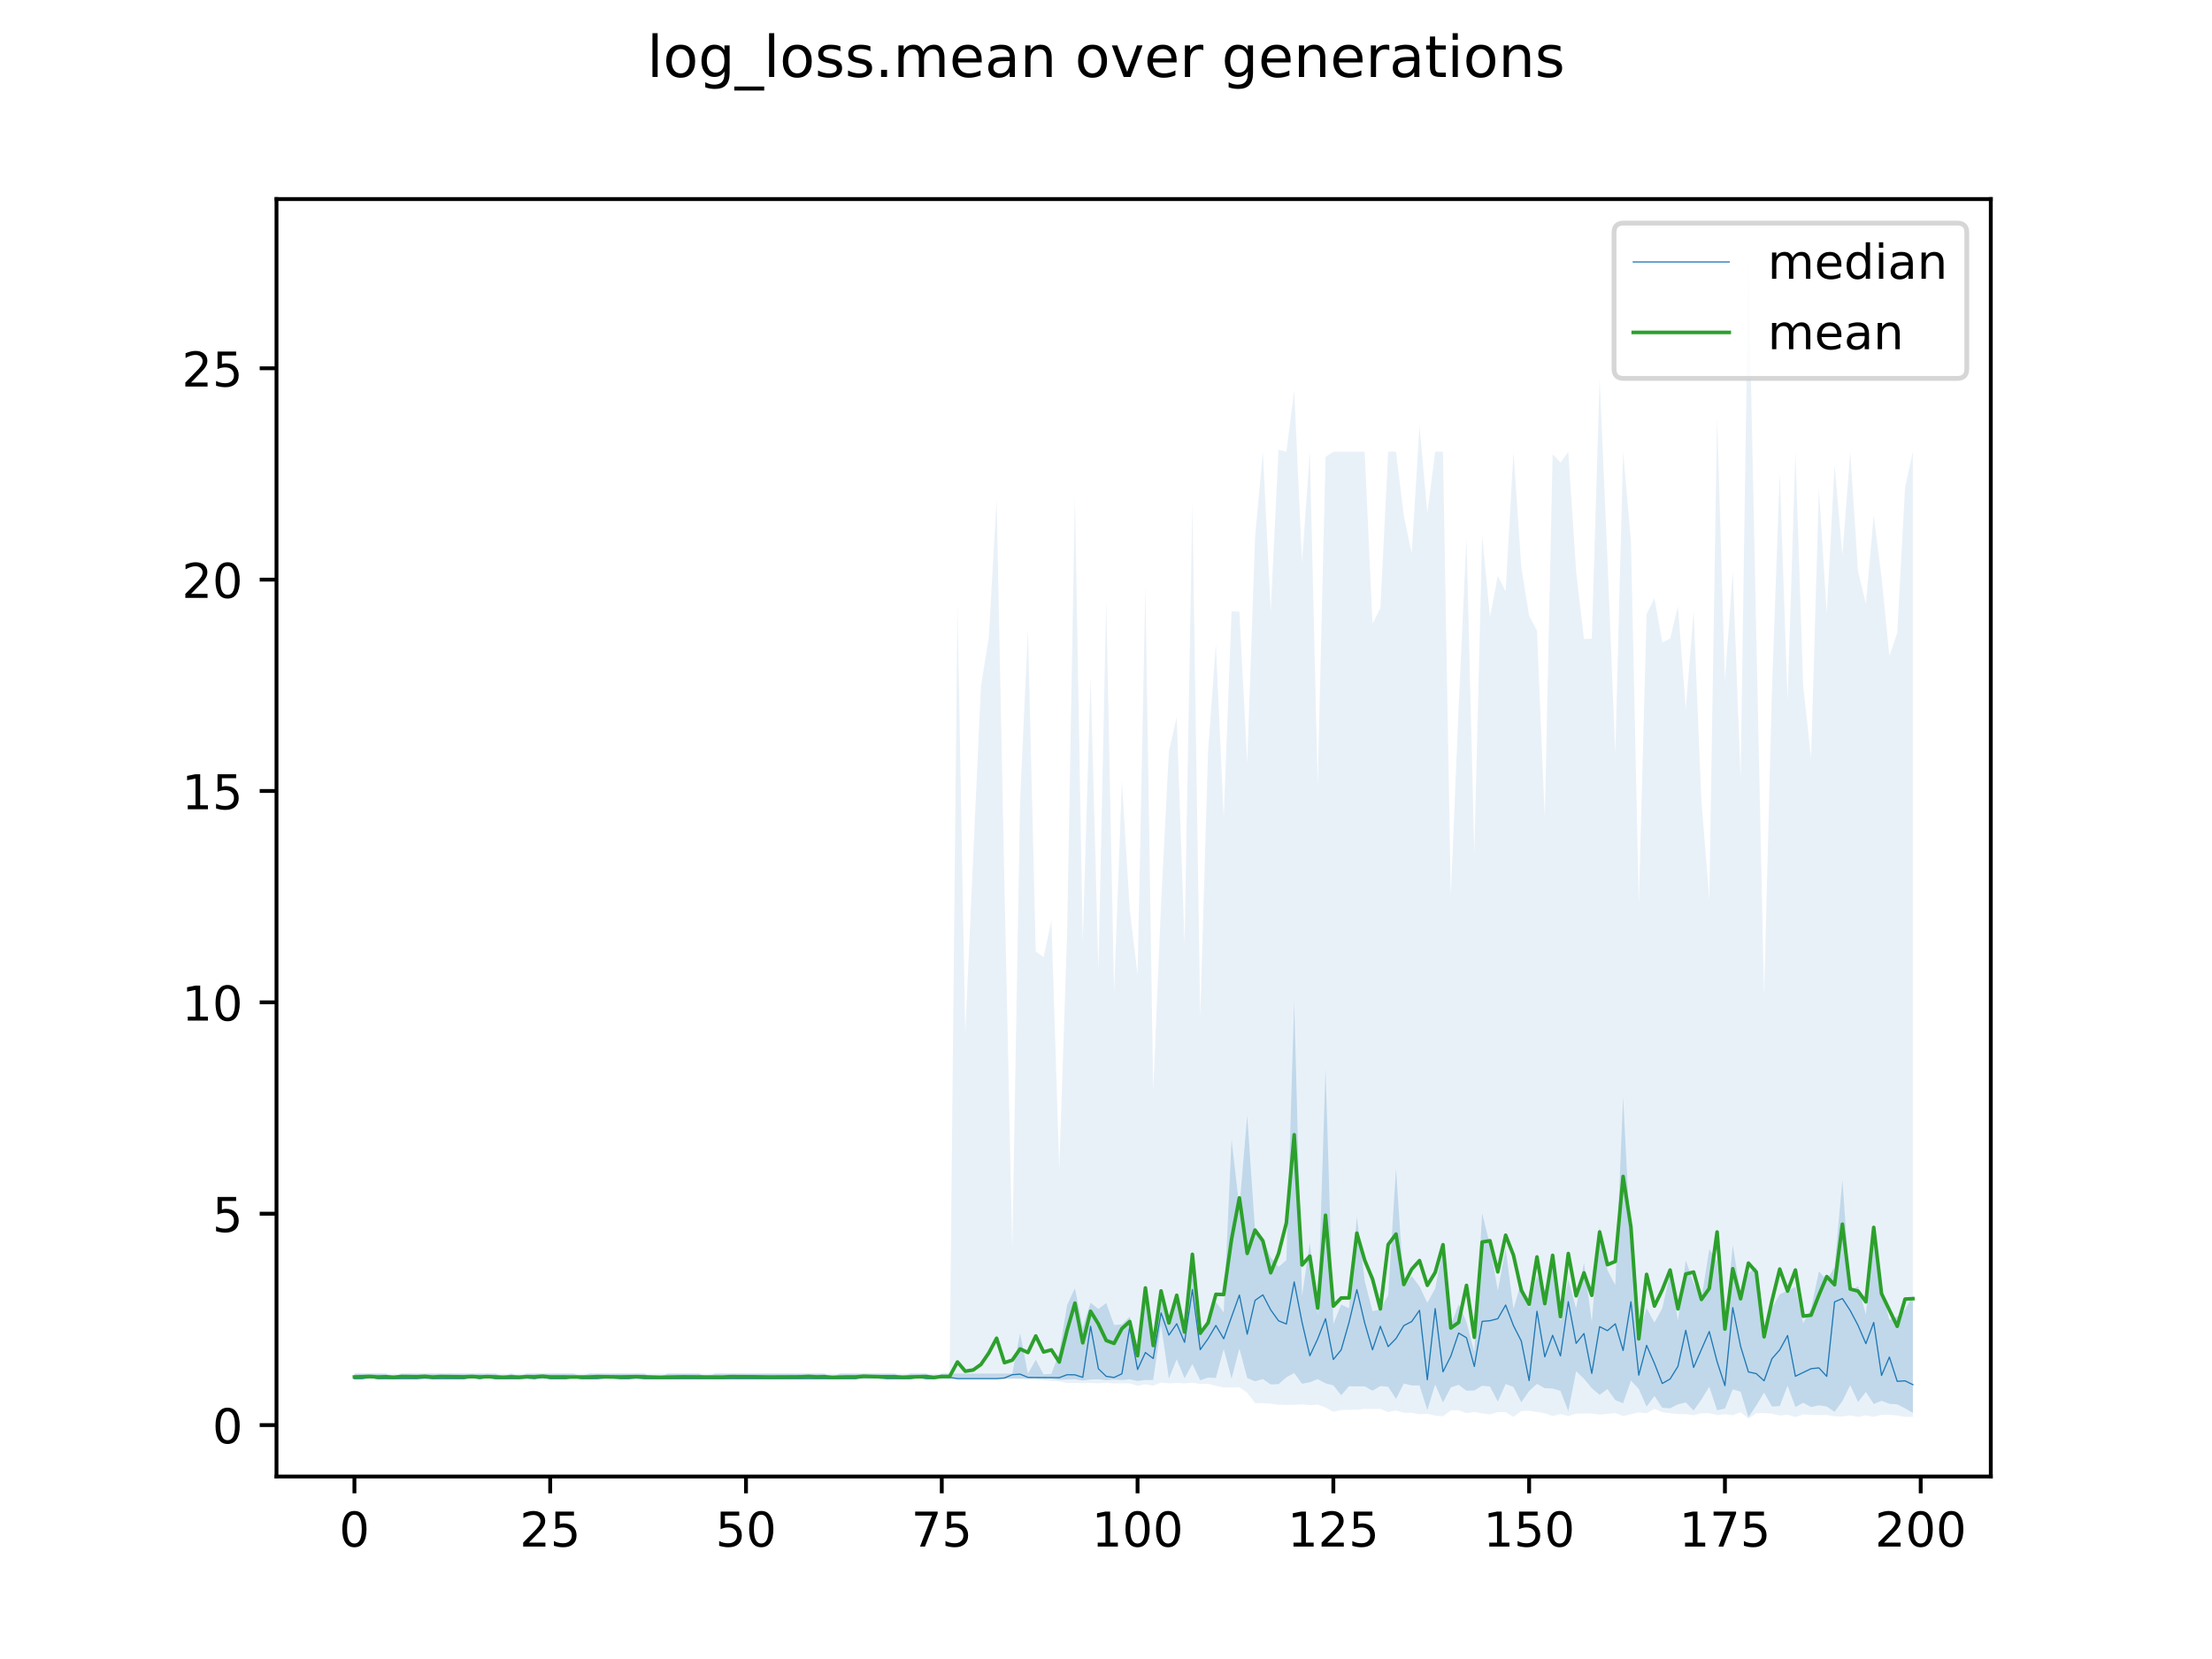 <?xml version="1.0" encoding="utf-8" standalone="no"?>
<!DOCTYPE svg PUBLIC "-//W3C//DTD SVG 1.1//EN"
  "http://www.w3.org/Graphics/SVG/1.1/DTD/svg11.dtd">
<!-- Created with matplotlib (https://matplotlib.org/) -->
<svg height="345.6pt" version="1.1" viewBox="0 0 460.8 345.6" width="460.8pt" xmlns="http://www.w3.org/2000/svg" xmlns:xlink="http://www.w3.org/1999/xlink">
 <defs>
  <style type="text/css">
*{stroke-linecap:butt;stroke-linejoin:round;}
  </style>
 </defs>
 <g id="figure_1">
  <g id="patch_1">
   <path d="M 0 345.6 
L 460.8 345.6 
L 460.8 0 
L 0 0 
z
" style="fill:#ffffff;"/>
  </g>
  <g id="axes_1">
   <g id="patch_2">
    <path d="M 57.6 307.584 
L 414.72 307.584 
L 414.72 41.472 
L 57.6 41.472 
z
" style="fill:#ffffff;"/>
   </g>
   <g id="PolyCollection_1">
    <path clip-path="url(#p16bf015976)" d="M 73.833 286.141 
L 73.833 287.193 
L 75.464 287.193 
L 77.096 287.193 
L 78.727 287.193 
L 80.358 287.193 
L 81.99 287.193 
L 83.621 287.193 
L 85.253 287.193 
L 86.884 287.193 
L 88.516 287.193 
L 90.147 287.193 
L 91.778 287.193 
L 93.41 287.193 
L 95.041 287.193 
L 96.673 287.193 
L 98.304 287.193 
L 99.936 287.193 
L 101.567 287.193 
L 103.198 287.193 
L 104.83 287.193 
L 106.461 287.193 
L 108.093 287.193 
L 109.724 287.193 
L 111.356 287.193 
L 112.987 287.193 
L 114.618 287.193 
L 116.25 287.193 
L 117.881 287.193 
L 119.513 287.193 
L 121.144 287.193 
L 122.776 287.193 
L 124.407 287.193 
L 126.038 287.193 
L 127.67 287.193 
L 129.301 287.193 
L 130.933 287.193 
L 132.564 287.193 
L 134.196 287.193 
L 135.827 287.193 
L 137.458 287.193 
L 139.09 287.193 
L 140.721 287.193 
L 142.353 287.193 
L 143.984 287.193 
L 145.616 287.193 
L 147.247 287.193 
L 148.879 287.193 
L 150.51 287.193 
L 152.141 287.193 
L 153.773 287.193 
L 155.404 287.193 
L 157.036 287.193 
L 158.667 287.193 
L 160.299 287.193 
L 161.93 287.193 
L 163.561 287.193 
L 165.193 287.193 
L 166.824 287.193 
L 168.456 287.193 
L 170.087 287.193 
L 171.719 287.193 
L 173.35 287.193 
L 174.981 287.193 
L 176.613 287.193 
L 178.244 287.193 
L 179.876 287.193 
L 181.507 287.193 
L 183.139 287.193 
L 184.77 287.193 
L 186.401 287.193 
L 188.033 287.193 
L 189.664 287.193 
L 191.296 287.193 
L 192.927 287.193 
L 194.559 287.193 
L 196.19 287.193 
L 197.821 287.193 
L 199.453 287.193 
L 201.084 287.193 
L 202.716 287.193 
L 204.347 287.193 
L 205.979 287.193 
L 207.61 287.193 
L 209.241 287.193 
L 210.873 287.193 
L 212.504 287.193 
L 214.136 287.193 
L 215.767 287.204 
L 217.399 287.241 
L 219.03 287.197 
L 220.661 287.417 
L 222.293 287.378 
L 223.924 287.315 
L 225.556 287.581 
L 227.187 287.38 
L 228.819 287.326 
L 230.45 287.514 
L 232.081 287.386 
L 233.713 287.482 
L 235.344 287.331 
L 236.976 287.683 
L 238.607 287.473 
L 240.239 287.479 
L 241.87 276.073 
L 243.501 287.193 
L 245.133 283.153 
L 246.764 287.126 
L 248.396 284.158 
L 250.027 287.528 
L 251.659 286.98 
L 253.29 287.05 
L 254.921 280.992 
L 256.553 287.193 
L 258.184 280.932 
L 259.816 287.06 
L 261.447 287.755 
L 263.079 287.288 
L 264.71 288.402 
L 266.341 288.342 
L 267.973 286.924 
L 269.604 286.022 
L 271.236 288.259 
L 272.867 287.96 
L 274.499 287.3 
L 276.13 288.171 
L 277.761 288.593 
L 279.393 290.655 
L 281.024 288.771 
L 282.656 288.816 
L 284.287 288.794 
L 285.919 289.71 
L 287.55 288.742 
L 289.181 288.88 
L 290.813 291.43 
L 292.444 288.21 
L 294.076 288.626 
L 295.707 288.604 
L 297.339 293.742 
L 298.97 288.415 
L 300.601 292.171 
L 302.233 289.019 
L 303.864 288.487 
L 305.496 289.709 
L 307.127 289.672 
L 308.759 288.673 
L 310.39 288.843 
L 312.021 291.987 
L 313.653 288.311 
L 315.284 288.933 
L 316.916 292.132 
L 318.547 289.773 
L 320.179 288.295 
L 321.81 289.196 
L 323.441 289.254 
L 325.073 289.749 
L 326.704 293.971 
L 328.336 285.652 
L 329.967 287.214 
L 331.599 289.188 
L 333.23 290.568 
L 334.862 289.356 
L 336.493 291.684 
L 338.124 292.312 
L 339.756 287.601 
L 341.387 289.332 
L 343.019 293.027 
L 344.65 290.808 
L 346.282 293.275 
L 347.913 293.376 
L 349.544 292.551 
L 351.176 292.148 
L 352.807 293.834 
L 354.439 291.556 
L 356.07 288.89 
L 357.702 293.787 
L 359.333 293.435 
L 360.964 289.429 
L 362.596 289.911 
L 364.227 295.225 
L 365.859 292.795 
L 367.49 290.099 
L 369.122 292.996 
L 370.753 292.918 
L 372.384 288.664 
L 374.016 293.112 
L 375.647 292.217 
L 377.279 293.114 
L 378.91 292.756 
L 380.542 293.004 
L 382.173 294.106 
L 383.804 291.882 
L 385.436 288.554 
L 387.067 292.067 
L 388.699 289.963 
L 390.33 292.46 
L 391.962 291.808 
L 393.593 292.432 
L 395.224 292.549 
L 396.856 293.378 
L 398.487 294.336 
L 398.487 269.902 
L 398.487 269.902 
L 396.856 272.836 
L 395.224 274.272 
L 393.593 274.971 
L 391.962 268.437 
L 390.33 257.276 
L 388.699 273.828 
L 387.067 267.937 
L 385.436 269.003 
L 383.804 245.759 
L 382.173 263.955 
L 380.542 266.653 
L 378.91 264.844 
L 377.279 272.622 
L 375.647 275.641 
L 374.016 268.063 
L 372.384 268.892 
L 370.753 269.59 
L 369.122 272.504 
L 367.49 276.726 
L 365.859 264.003 
L 364.227 265.21 
L 362.596 269.573 
L 360.964 259.325 
L 359.333 276.829 
L 357.702 262.768 
L 356.07 260.205 
L 354.439 270.575 
L 352.807 267.241 
L 351.176 262.548 
L 349.544 275.12 
L 347.913 265.243 
L 346.282 272.54 
L 344.65 275.517 
L 343.019 272.519 
L 341.387 277.893 
L 339.756 260.431 
L 338.124 228.541 
L 336.493 267.72 
L 334.862 264.611 
L 333.23 255.505 
L 331.599 275.407 
L 329.967 262.983 
L 328.336 272.574 
L 326.704 266.565 
L 325.073 275.262 
L 323.441 264.063 
L 321.81 268.89 
L 320.179 265.752 
L 318.547 272.54 
L 316.916 267.008 
L 315.284 272.682 
L 313.653 260.091 
L 312.021 268.885 
L 310.39 259.346 
L 308.759 252.734 
L 307.127 281.638 
L 305.496 275.405 
L 303.864 271.725 
L 302.233 276.034 
L 300.601 260.257 
L 298.97 268.408 
L 297.339 271.413 
L 295.707 267.982 
L 294.076 265.784 
L 292.444 268.143 
L 290.813 243.377 
L 289.181 269.819 
L 287.55 272.77 
L 285.919 273.14 
L 284.287 266.79 
L 282.656 253.449 
L 281.024 272.542 
L 279.393 271.761 
L 277.761 275.813 
L 276.13 222.654 
L 274.499 274.069 
L 272.867 258.829 
L 271.236 270.008 
L 269.604 208.597 
L 267.973 262.52 
L 266.341 263.933 
L 264.71 261.952 
L 263.079 258.055 
L 261.447 256.286 
L 259.816 232.352 
L 258.184 251.588 
L 256.553 237.357 
L 254.921 273.4 
L 253.29 271.202 
L 251.659 274.786 
L 250.027 277.743 
L 248.396 262.555 
L 246.764 276.286 
L 245.133 270.552 
L 243.501 274.085 
L 241.87 268.859 
L 240.239 280.103 
L 238.607 270.232 
L 236.976 282.74 
L 235.344 274.278 
L 233.713 275.906 
L 232.081 275.998 
L 230.45 271.434 
L 228.819 272.687 
L 227.187 271.37 
L 225.556 276.464 
L 223.924 268.359 
L 222.293 271.851 
L 220.661 281.771 
L 219.03 286.207 
L 217.399 286.305 
L 215.767 283.27 
L 214.136 286.141 
L 212.504 277.74 
L 210.873 286.141 
L 209.241 286.141 
L 207.61 286.141 
L 205.979 286.141 
L 204.347 286.141 
L 202.716 286.141 
L 201.084 286.141 
L 199.453 286.141 
L 197.821 286.141 
L 196.19 286.141 
L 194.559 286.937 
L 192.927 286.141 
L 191.296 286.141 
L 189.664 286.141 
L 188.033 286.937 
L 186.401 286.141 
L 184.77 286.141 
L 183.139 286.141 
L 181.507 286.141 
L 179.876 286.141 
L 178.244 286.141 
L 176.613 286.141 
L 174.981 286.141 
L 173.35 286.937 
L 171.719 286.141 
L 170.087 286.141 
L 168.456 286.141 
L 166.824 286.141 
L 165.193 286.141 
L 163.561 286.141 
L 161.93 286.141 
L 160.299 286.141 
L 158.667 286.141 
L 157.036 286.141 
L 155.404 286.141 
L 153.773 286.141 
L 152.141 286.141 
L 150.51 286.141 
L 148.879 286.141 
L 147.247 286.937 
L 145.616 286.141 
L 143.984 286.141 
L 142.353 286.141 
L 140.721 286.141 
L 139.09 286.141 
L 137.458 286.937 
L 135.827 286.937 
L 134.196 286.141 
L 132.564 286.141 
L 130.933 286.141 
L 129.301 286.141 
L 127.67 286.141 
L 126.038 286.141 
L 124.407 286.141 
L 122.776 286.141 
L 121.144 286.738 
L 119.513 286.141 
L 117.881 286.141 
L 116.25 286.141 
L 114.618 286.141 
L 112.987 286.141 
L 111.356 286.141 
L 109.724 286.141 
L 108.093 286.738 
L 106.461 286.141 
L 104.83 286.937 
L 103.198 286.141 
L 101.567 286.141 
L 99.936 286.141 
L 98.304 286.141 
L 96.673 286.141 
L 95.041 286.141 
L 93.41 286.141 
L 91.778 286.141 
L 90.147 286.141 
L 88.516 286.141 
L 86.884 286.141 
L 85.253 286.141 
L 83.621 286.141 
L 81.99 286.937 
L 80.358 286.141 
L 78.727 286.141 
L 77.096 286.141 
L 75.464 286.141 
L 73.833 286.141 
z
" style="fill:#1f77b4;fill-opacity:0.2;"/>
   </g>
   <g id="PolyCollection_2">
    <path clip-path="url(#p16bf015976)" d="M 73.833 286.141 
L 73.833 287.193 
L 75.464 287.193 
L 77.096 287.193 
L 78.727 287.193 
L 80.358 287.193 
L 81.99 287.193 
L 83.621 287.193 
L 85.253 287.193 
L 86.884 287.193 
L 88.516 287.193 
L 90.147 287.193 
L 91.778 287.193 
L 93.41 287.193 
L 95.041 287.193 
L 96.673 287.193 
L 98.304 287.193 
L 99.936 287.193 
L 101.567 287.193 
L 103.198 287.193 
L 104.83 287.193 
L 106.461 287.193 
L 108.093 287.193 
L 109.724 287.193 
L 111.356 287.193 
L 112.987 287.193 
L 114.618 287.193 
L 116.25 287.193 
L 117.881 287.193 
L 119.513 287.193 
L 121.144 287.193 
L 122.776 287.193 
L 124.407 287.193 
L 126.038 287.193 
L 127.67 287.193 
L 129.301 287.193 
L 130.933 287.193 
L 132.564 287.193 
L 134.196 287.193 
L 135.827 287.193 
L 137.458 287.193 
L 139.09 287.193 
L 140.721 287.193 
L 142.353 287.193 
L 143.984 287.193 
L 145.616 287.193 
L 147.247 287.193 
L 148.879 287.193 
L 150.51 287.193 
L 152.141 287.193 
L 153.773 287.193 
L 155.404 287.193 
L 157.036 287.193 
L 158.667 287.193 
L 160.299 287.193 
L 161.93 287.193 
L 163.561 287.193 
L 165.193 287.193 
L 166.824 287.193 
L 168.456 287.193 
L 170.087 287.193 
L 171.719 287.193 
L 173.35 287.193 
L 174.981 287.193 
L 176.613 287.193 
L 178.244 287.193 
L 179.876 287.193 
L 181.507 287.193 
L 183.139 287.193 
L 184.77 287.193 
L 186.401 287.193 
L 188.033 287.193 
L 189.664 287.193 
L 191.296 287.193 
L 192.927 287.193 
L 194.559 287.193 
L 196.19 287.193 
L 197.821 287.193 
L 199.453 287.193 
L 201.084 287.193 
L 202.716 287.193 
L 204.347 287.193 
L 205.979 287.193 
L 207.61 287.193 
L 209.241 287.193 
L 210.873 287.193 
L 212.504 287.193 
L 214.136 287.42 
L 215.767 287.419 
L 217.399 287.508 
L 219.03 287.67 
L 220.661 287.736 
L 222.293 288.131 
L 223.924 288.099 
L 225.556 288.142 
L 227.187 288.086 
L 228.819 288.166 
L 230.45 288.07 
L 232.081 288.197 
L 233.713 288.188 
L 235.344 288.193 
L 236.976 288.669 
L 238.607 288.374 
L 240.239 288.682 
L 241.87 287.994 
L 243.501 288.181 
L 245.133 288.101 
L 246.764 288.188 
L 248.396 288.062 
L 250.027 288.32 
L 251.659 288.275 
L 253.29 288.711 
L 254.921 289.034 
L 256.553 289.031 
L 258.184 288.995 
L 259.816 290.142 
L 261.447 292.287 
L 263.079 292.309 
L 264.71 292.404 
L 266.341 292.636 
L 267.973 292.667 
L 269.604 292.664 
L 271.236 292.555 
L 272.867 292.727 
L 274.499 292.6 
L 276.13 293.214 
L 277.761 294.1 
L 279.393 293.738 
L 281.024 293.705 
L 282.656 293.665 
L 284.287 293.504 
L 285.919 293.519 
L 287.55 293.497 
L 289.181 294.177 
L 290.813 293.817 
L 292.444 294.315 
L 294.076 294.309 
L 295.707 294.632 
L 297.339 294.526 
L 298.97 294.88 
L 300.601 295.035 
L 302.233 293.802 
L 303.864 293.783 
L 305.496 294.384 
L 307.127 294.121 
L 308.759 294.432 
L 310.39 294.653 
L 312.021 294.176 
L 313.653 294.175 
L 315.284 295.167 
L 316.916 293.942 
L 318.547 293.907 
L 320.179 294.14 
L 321.81 294.425 
L 323.441 294.996 
L 325.073 294.565 
L 326.704 295.016 
L 328.336 294.488 
L 329.967 294.47 
L 331.599 294.457 
L 333.23 294.721 
L 334.862 294.544 
L 336.493 294.377 
L 338.124 295.01 
L 339.756 294.614 
L 341.387 294.234 
L 343.019 294.413 
L 344.65 293.492 
L 346.282 294.197 
L 347.913 294.397 
L 349.544 294.581 
L 351.176 294.573 
L 352.807 294.819 
L 354.439 294.416 
L 356.07 294.393 
L 357.702 294.797 
L 359.333 294.604 
L 360.964 294.825 
L 362.596 294.2 
L 364.227 295.488 
L 365.859 294.406 
L 367.49 294.371 
L 369.122 294.499 
L 370.753 294.88 
L 372.384 294.715 
L 374.016 295.215 
L 375.647 294.645 
L 377.279 294.771 
L 378.91 294.795 
L 380.542 294.77 
L 382.173 295.049 
L 383.804 295.1 
L 385.436 294.845 
L 387.067 295.176 
L 388.699 294.853 
L 390.33 295.135 
L 391.962 294.742 
L 393.593 294.738 
L 395.224 294.876 
L 396.856 295.174 
L 398.487 295.148 
L 398.487 94.107 
L 398.487 94.107 
L 396.856 101.529 
L 395.224 131.855 
L 393.593 136.644 
L 391.962 120.298 
L 390.33 107.341 
L 388.699 125.703 
L 387.067 119.058 
L 385.436 94.116 
L 383.804 115.697 
L 382.173 96.822 
L 380.542 127.746 
L 378.91 101.766 
L 377.279 157.855 
L 375.647 143.086 
L 374.016 94.107 
L 372.384 145.827 
L 370.753 98.524 
L 369.122 143.873 
L 367.49 207.311 
L 365.859 132.052 
L 364.227 53.568 
L 362.596 161.838 
L 360.964 119.002 
L 359.333 141.69 
L 357.702 86.725 
L 356.07 187.203 
L 354.439 166.946 
L 352.807 127.286 
L 351.176 147.689 
L 349.544 126.303 
L 347.913 133.032 
L 346.282 133.822 
L 344.65 124.583 
L 343.019 127.919 
L 341.387 188.127 
L 339.756 112.664 
L 338.124 94.107 
L 336.493 157.037 
L 334.862 116.438 
L 333.23 78.824 
L 331.599 133.003 
L 329.967 133.128 
L 328.336 119.047 
L 326.704 94.107 
L 325.073 96.368 
L 323.441 94.595 
L 321.81 170.287 
L 320.179 131.376 
L 318.547 128.264 
L 316.916 118.149 
L 315.284 94.107 
L 313.653 123.194 
L 312.021 119.95 
L 310.39 128.489 
L 308.759 111.524 
L 307.127 177.809 
L 305.496 112.003 
L 303.864 147.047 
L 302.233 186.479 
L 300.601 94.107 
L 298.97 94.107 
L 297.339 106.897 
L 295.707 88.72 
L 294.076 115.233 
L 292.444 107.498 
L 290.813 94.107 
L 289.181 94.093 
L 287.55 126.704 
L 285.919 129.925 
L 284.287 94.107 
L 282.656 94.107 
L 281.024 94.107 
L 279.393 94.089 
L 277.761 94.107 
L 276.13 95.169 
L 274.499 163.418 
L 272.867 94.106 
L 271.236 117.121 
L 269.604 81.321 
L 267.973 94.107 
L 266.341 93.674 
L 264.71 127.272 
L 263.079 94.115 
L 261.447 111.905 
L 259.816 158.95 
L 258.184 127.431 
L 256.553 127.334 
L 254.921 170.333 
L 253.29 134.219 
L 251.659 156.486 
L 250.027 211.83 
L 248.396 104.746 
L 246.764 196.551 
L 245.133 149.374 
L 243.501 156.472 
L 241.87 188.192 
L 240.239 227.173 
L 238.607 122.262 
L 236.976 203.06 
L 235.344 189.501 
L 233.713 162.723 
L 232.081 206.639 
L 230.45 125.167 
L 228.819 201.985 
L 227.187 141.014 
L 225.556 196.125 
L 223.924 103.253 
L 222.293 194.378 
L 220.661 243.366 
L 219.03 191.743 
L 217.399 199.404 
L 215.767 198.188 
L 214.136 131.094 
L 212.504 166.629 
L 210.873 260.037 
L 209.241 184.204 
L 207.61 104.042 
L 205.979 132.764 
L 204.347 142.976 
L 202.716 178.64 
L 201.084 215.282 
L 199.453 125.853 
L 197.821 286.141 
L 196.19 286.141 
L 194.559 286.141 
L 192.927 286.141 
L 191.296 286.141 
L 189.664 286.141 
L 188.033 286.141 
L 186.401 286.141 
L 184.77 286.141 
L 183.139 286.141 
L 181.507 286.141 
L 179.876 286.141 
L 178.244 286.141 
L 176.613 286.141 
L 174.981 286.141 
L 173.35 286.141 
L 171.719 286.141 
L 170.087 286.141 
L 168.456 286.141 
L 166.824 286.141 
L 165.193 286.141 
L 163.561 286.141 
L 161.93 286.141 
L 160.299 286.141 
L 158.667 286.141 
L 157.036 286.141 
L 155.404 286.141 
L 153.773 286.141 
L 152.141 286.141 
L 150.51 286.141 
L 148.879 286.141 
L 147.247 286.141 
L 145.616 286.141 
L 143.984 286.141 
L 142.353 286.141 
L 140.721 286.141 
L 139.09 286.141 
L 137.458 286.141 
L 135.827 286.141 
L 134.196 286.141 
L 132.564 286.141 
L 130.933 286.141 
L 129.301 286.141 
L 127.67 286.141 
L 126.038 286.141 
L 124.407 286.141 
L 122.776 286.141 
L 121.144 286.141 
L 119.513 286.141 
L 117.881 286.141 
L 116.25 286.141 
L 114.618 286.141 
L 112.987 286.141 
L 111.356 286.141 
L 109.724 286.141 
L 108.093 286.141 
L 106.461 286.141 
L 104.83 286.141 
L 103.198 286.141 
L 101.567 286.141 
L 99.936 286.141 
L 98.304 286.141 
L 96.673 286.141 
L 95.041 286.141 
L 93.41 286.141 
L 91.778 286.141 
L 90.147 286.141 
L 88.516 286.141 
L 86.884 286.141 
L 85.253 286.141 
L 83.621 286.141 
L 81.99 286.141 
L 80.358 286.141 
L 78.727 286.141 
L 77.096 286.141 
L 75.464 286.141 
L 73.833 286.141 
z
" style="fill:#1f77b4;fill-opacity:0.1;"/>
   </g>
   <g id="matplotlib.axis_1">
    <g id="xtick_1">
     <g id="line2d_1">
      <defs>
       <path d="M 0 0 
L 0 3.5 
" id="m8d704be92a" style="stroke:#000000;stroke-width:0.8;"/>
      </defs>
      <g>
       <use style="stroke:#000000;stroke-width:0.8;" x="73.833" xlink:href="#m8d704be92a" y="307.584"/>
      </g>
     </g>
     <g id="text_1">
      <!-- 0 -->
      <defs>
       <path d="M 31.781 66.406 
Q 24.172 66.406 20.328 58.906 
Q 16.5 51.422 16.5 36.375 
Q 16.5 21.391 20.328 13.891 
Q 24.172 6.391 31.781 6.391 
Q 39.453 6.391 43.281 13.891 
Q 47.125 21.391 47.125 36.375 
Q 47.125 51.422 43.281 58.906 
Q 39.453 66.406 31.781 66.406 
z
M 31.781 74.219 
Q 44.047 74.219 50.516 64.516 
Q 56.984 54.828 56.984 36.375 
Q 56.984 17.969 50.516 8.266 
Q 44.047 -1.422 31.781 -1.422 
Q 19.531 -1.422 13.062 8.266 
Q 6.594 17.969 6.594 36.375 
Q 6.594 54.828 13.062 64.516 
Q 19.531 74.219 31.781 74.219 
z
" id="DejaVuSans-48"/>
      </defs>
      <g transform="translate(70.651 322.182)scale(0.1 -0.1)">
       <use xlink:href="#DejaVuSans-48"/>
      </g>
     </g>
    </g>
    <g id="xtick_2">
     <g id="line2d_2">
      <g>
       <use style="stroke:#000000;stroke-width:0.8;" x="114.618" xlink:href="#m8d704be92a" y="307.584"/>
      </g>
     </g>
     <g id="text_2">
      <!-- 25 -->
      <defs>
       <path d="M 19.188 8.297 
L 53.609 8.297 
L 53.609 0 
L 7.328 0 
L 7.328 8.297 
Q 12.938 14.109 22.625 23.891 
Q 32.328 33.688 34.812 36.531 
Q 39.547 41.844 41.422 45.531 
Q 43.312 49.219 43.312 52.781 
Q 43.312 58.594 39.234 62.25 
Q 35.156 65.922 28.609 65.922 
Q 23.969 65.922 18.812 64.312 
Q 13.672 62.703 7.812 59.422 
L 7.812 69.391 
Q 13.766 71.781 18.938 73 
Q 24.125 74.219 28.422 74.219 
Q 39.75 74.219 46.484 68.547 
Q 53.219 62.891 53.219 53.422 
Q 53.219 48.922 51.531 44.891 
Q 49.859 40.875 45.406 35.406 
Q 44.188 33.984 37.641 27.219 
Q 31.109 20.453 19.188 8.297 
z
" id="DejaVuSans-50"/>
       <path d="M 10.797 72.906 
L 49.516 72.906 
L 49.516 64.594 
L 19.828 64.594 
L 19.828 46.734 
Q 21.969 47.469 24.109 47.828 
Q 26.266 48.188 28.422 48.188 
Q 40.625 48.188 47.75 41.5 
Q 54.891 34.812 54.891 23.391 
Q 54.891 11.625 47.562 5.094 
Q 40.234 -1.422 26.906 -1.422 
Q 22.312 -1.422 17.547 -0.641 
Q 12.797 0.141 7.719 1.703 
L 7.719 11.625 
Q 12.109 9.234 16.797 8.062 
Q 21.484 6.891 26.703 6.891 
Q 35.156 6.891 40.078 11.328 
Q 45.016 15.766 45.016 23.391 
Q 45.016 31 40.078 35.438 
Q 35.156 39.891 26.703 39.891 
Q 22.75 39.891 18.812 39.016 
Q 14.891 38.141 10.797 36.281 
z
" id="DejaVuSans-53"/>
      </defs>
      <g transform="translate(108.256 322.182)scale(0.1 -0.1)">
       <use xlink:href="#DejaVuSans-50"/>
       <use x="63.623" xlink:href="#DejaVuSans-53"/>
      </g>
     </g>
    </g>
    <g id="xtick_3">
     <g id="line2d_3">
      <g>
       <use style="stroke:#000000;stroke-width:0.8;" x="155.404" xlink:href="#m8d704be92a" y="307.584"/>
      </g>
     </g>
     <g id="text_3">
      <!-- 50 -->
      <g transform="translate(149.042 322.182)scale(0.1 -0.1)">
       <use xlink:href="#DejaVuSans-53"/>
       <use x="63.623" xlink:href="#DejaVuSans-48"/>
      </g>
     </g>
    </g>
    <g id="xtick_4">
     <g id="line2d_4">
      <g>
       <use style="stroke:#000000;stroke-width:0.8;" x="196.19" xlink:href="#m8d704be92a" y="307.584"/>
      </g>
     </g>
     <g id="text_4">
      <!-- 75 -->
      <defs>
       <path d="M 8.203 72.906 
L 55.078 72.906 
L 55.078 68.703 
L 28.609 0 
L 18.312 0 
L 43.219 64.594 
L 8.203 64.594 
z
" id="DejaVuSans-55"/>
      </defs>
      <g transform="translate(189.827 322.182)scale(0.1 -0.1)">
       <use xlink:href="#DejaVuSans-55"/>
       <use x="63.623" xlink:href="#DejaVuSans-53"/>
      </g>
     </g>
    </g>
    <g id="xtick_5">
     <g id="line2d_5">
      <g>
       <use style="stroke:#000000;stroke-width:0.8;" x="236.976" xlink:href="#m8d704be92a" y="307.584"/>
      </g>
     </g>
     <g id="text_5">
      <!-- 100 -->
      <defs>
       <path d="M 12.406 8.297 
L 28.516 8.297 
L 28.516 63.922 
L 10.984 60.406 
L 10.984 69.391 
L 28.422 72.906 
L 38.281 72.906 
L 38.281 8.297 
L 54.391 8.297 
L 54.391 0 
L 12.406 0 
z
" id="DejaVuSans-49"/>
      </defs>
      <g transform="translate(227.432 322.182)scale(0.1 -0.1)">
       <use xlink:href="#DejaVuSans-49"/>
       <use x="63.623" xlink:href="#DejaVuSans-48"/>
       <use x="127.246" xlink:href="#DejaVuSans-48"/>
      </g>
     </g>
    </g>
    <g id="xtick_6">
     <g id="line2d_6">
      <g>
       <use style="stroke:#000000;stroke-width:0.8;" x="277.761" xlink:href="#m8d704be92a" y="307.584"/>
      </g>
     </g>
     <g id="text_6">
      <!-- 125 -->
      <g transform="translate(268.218 322.182)scale(0.1 -0.1)">
       <use xlink:href="#DejaVuSans-49"/>
       <use x="63.623" xlink:href="#DejaVuSans-50"/>
       <use x="127.246" xlink:href="#DejaVuSans-53"/>
      </g>
     </g>
    </g>
    <g id="xtick_7">
     <g id="line2d_7">
      <g>
       <use style="stroke:#000000;stroke-width:0.8;" x="318.547" xlink:href="#m8d704be92a" y="307.584"/>
      </g>
     </g>
     <g id="text_7">
      <!-- 150 -->
      <g transform="translate(309.003 322.182)scale(0.1 -0.1)">
       <use xlink:href="#DejaVuSans-49"/>
       <use x="63.623" xlink:href="#DejaVuSans-53"/>
       <use x="127.246" xlink:href="#DejaVuSans-48"/>
      </g>
     </g>
    </g>
    <g id="xtick_8">
     <g id="line2d_8">
      <g>
       <use style="stroke:#000000;stroke-width:0.8;" x="359.333" xlink:href="#m8d704be92a" y="307.584"/>
      </g>
     </g>
     <g id="text_8">
      <!-- 175 -->
      <g transform="translate(349.789 322.182)scale(0.1 -0.1)">
       <use xlink:href="#DejaVuSans-49"/>
       <use x="63.623" xlink:href="#DejaVuSans-55"/>
       <use x="127.246" xlink:href="#DejaVuSans-53"/>
      </g>
     </g>
    </g>
    <g id="xtick_9">
     <g id="line2d_9">
      <g>
       <use style="stroke:#000000;stroke-width:0.8;" x="400.119" xlink:href="#m8d704be92a" y="307.584"/>
      </g>
     </g>
     <g id="text_9">
      <!-- 200 -->
      <g transform="translate(390.575 322.182)scale(0.1 -0.1)">
       <use xlink:href="#DejaVuSans-50"/>
       <use x="63.623" xlink:href="#DejaVuSans-48"/>
       <use x="127.246" xlink:href="#DejaVuSans-48"/>
      </g>
     </g>
    </g>
   </g>
   <g id="matplotlib.axis_2">
    <g id="ytick_1">
     <g id="line2d_10">
      <defs>
       <path d="M 0 0 
L -3.5 0 
" id="mbc0aece1ca" style="stroke:#000000;stroke-width:0.8;"/>
      </defs>
      <g>
       <use style="stroke:#000000;stroke-width:0.8;" x="57.6" xlink:href="#mbc0aece1ca" y="296.867"/>
      </g>
     </g>
     <g id="text_10">
      <!-- 0 -->
      <g transform="translate(44.237 300.666)scale(0.1 -0.1)">
       <use xlink:href="#DejaVuSans-48"/>
      </g>
     </g>
    </g>
    <g id="ytick_2">
     <g id="line2d_11">
      <g>
       <use style="stroke:#000000;stroke-width:0.8;" x="57.6" xlink:href="#mbc0aece1ca" y="252.838"/>
      </g>
     </g>
     <g id="text_11">
      <!-- 5 -->
      <g transform="translate(44.237 256.638)scale(0.1 -0.1)">
       <use xlink:href="#DejaVuSans-53"/>
      </g>
     </g>
    </g>
    <g id="ytick_3">
     <g id="line2d_12">
      <g>
       <use style="stroke:#000000;stroke-width:0.8;" x="57.6" xlink:href="#mbc0aece1ca" y="208.809"/>
      </g>
     </g>
     <g id="text_12">
      <!-- 10 -->
      <g transform="translate(37.875 212.609)scale(0.1 -0.1)">
       <use xlink:href="#DejaVuSans-49"/>
       <use x="63.623" xlink:href="#DejaVuSans-48"/>
      </g>
     </g>
    </g>
    <g id="ytick_4">
     <g id="line2d_13">
      <g>
       <use style="stroke:#000000;stroke-width:0.8;" x="57.6" xlink:href="#mbc0aece1ca" y="164.781"/>
      </g>
     </g>
     <g id="text_13">
      <!-- 15 -->
      <g transform="translate(37.875 168.58)scale(0.1 -0.1)">
       <use xlink:href="#DejaVuSans-49"/>
       <use x="63.623" xlink:href="#DejaVuSans-53"/>
      </g>
     </g>
    </g>
    <g id="ytick_5">
     <g id="line2d_14">
      <g>
       <use style="stroke:#000000;stroke-width:0.8;" x="57.6" xlink:href="#mbc0aece1ca" y="120.752"/>
      </g>
     </g>
     <g id="text_14">
      <!-- 20 -->
      <g transform="translate(37.875 124.551)scale(0.1 -0.1)">
       <use xlink:href="#DejaVuSans-50"/>
       <use x="63.623" xlink:href="#DejaVuSans-48"/>
      </g>
     </g>
    </g>
    <g id="ytick_6">
     <g id="line2d_15">
      <g>
       <use style="stroke:#000000;stroke-width:0.8;" x="57.6" xlink:href="#mbc0aece1ca" y="76.723"/>
      </g>
     </g>
     <g id="text_15">
      <!-- 25 -->
      <g transform="translate(37.875 80.522)scale(0.1 -0.1)">
       <use xlink:href="#DejaVuSans-50"/>
       <use x="63.623" xlink:href="#DejaVuSans-53"/>
      </g>
     </g>
    </g>
   </g>
   <g id="line2d_16">
    <path clip-path="url(#p16bf015976)" d="M 73.833 287.193 
L 75.464 287.193 
L 77.096 286.937 
L 78.727 287.193 
L 86.884 287.193 
L 88.516 287.065 
L 90.147 287.193 
L 96.673 287.193 
L 98.304 286.937 
L 99.936 287.193 
L 101.567 286.937 
L 103.198 287.193 
L 108.093 287.193 
L 109.724 287.065 
L 111.356 287.193 
L 112.987 286.937 
L 114.618 287.193 
L 117.881 287.193 
L 119.513 286.937 
L 121.144 287.193 
L 124.407 287.193 
L 126.038 287.065 
L 127.67 287.065 
L 129.301 287.193 
L 130.933 287.193 
L 132.564 287.065 
L 134.196 287.193 
L 178.244 287.193 
L 179.876 286.937 
L 181.507 286.937 
L 184.77 287.193 
L 189.664 287.193 
L 191.296 286.937 
L 192.927 287.193 
L 194.559 287.193 
L 196.19 286.937 
L 197.821 286.937 
L 199.453 287.193 
L 207.61 287.193 
L 209.241 287.065 
L 210.873 286.376 
L 212.504 286.256 
L 214.136 286.937 
L 220.661 286.993 
L 222.293 286.382 
L 223.924 286.396 
L 225.556 286.934 
L 227.187 276.29 
L 228.819 285.136 
L 230.45 286.72 
L 232.081 286.954 
L 233.713 286.183 
L 235.344 276.485 
L 236.976 285.294 
L 238.607 281.757 
L 240.239 282.993 
L 241.87 273.506 
L 243.501 278.128 
L 245.133 275.759 
L 246.764 279.628 
L 248.396 268.619 
L 250.027 281.159 
L 251.659 278.875 
L 253.29 276.118 
L 254.921 278.889 
L 258.184 269.783 
L 259.816 277.934 
L 261.447 270.894 
L 263.079 269.744 
L 264.71 272.869 
L 266.341 275.142 
L 267.973 275.819 
L 269.604 267.041 
L 271.236 275.46 
L 272.867 282.421 
L 274.499 278.923 
L 276.13 274.714 
L 277.761 283.207 
L 279.393 281.2 
L 281.024 275.494 
L 282.656 268.651 
L 284.287 275.584 
L 285.919 281.188 
L 287.55 276.286 
L 289.181 280.524 
L 290.813 278.843 
L 292.444 276.144 
L 294.076 275.304 
L 295.707 272.966 
L 297.339 287.428 
L 298.97 272.609 
L 300.601 285.775 
L 302.233 282.505 
L 303.864 277.693 
L 305.496 278.687 
L 307.127 284.661 
L 308.759 275.268 
L 310.39 275.126 
L 312.021 274.708 
L 313.653 271.869 
L 315.284 276.159 
L 316.916 279.368 
L 318.547 287.6 
L 320.179 273.151 
L 321.81 282.645 
L 323.441 278.165 
L 325.073 282.456 
L 326.704 271.163 
L 328.336 279.845 
L 329.967 277.797 
L 331.599 286.104 
L 333.23 276.369 
L 334.862 277.198 
L 336.493 275.779 
L 338.124 281.333 
L 339.756 271.187 
L 341.387 286.482 
L 343.019 280.261 
L 344.65 284.017 
L 346.282 288.205 
L 347.913 287.267 
L 349.544 284.636 
L 351.176 277.124 
L 352.807 284.863 
L 356.07 277.38 
L 357.702 283.663 
L 359.333 288.658 
L 360.964 272.406 
L 362.596 280.464 
L 364.227 285.803 
L 365.859 286.153 
L 367.49 287.643 
L 369.122 283.057 
L 370.753 281.198 
L 372.384 278.21 
L 374.016 286.695 
L 377.279 285.125 
L 378.91 284.952 
L 380.542 286.719 
L 382.173 271.205 
L 383.804 270.509 
L 385.436 273.013 
L 387.067 276.111 
L 388.699 279.903 
L 390.33 275.484 
L 391.962 286.538 
L 393.593 282.705 
L 395.224 287.756 
L 396.856 287.653 
L 398.487 288.453 
L 398.487 288.453 
" style="fill:none;stroke:#1f77b4;stroke-linecap:square;stroke-width:0.25;"/>
   </g>
   <g id="line2d_17">
    <path clip-path="url(#p16bf015976)" d="M 73.833 286.846 
L 77.096 286.742 
L 78.727 286.857 
L 80.358 286.797 
L 81.99 286.902 
L 83.621 286.757 
L 86.884 286.805 
L 88.516 286.723 
L 90.147 286.868 
L 91.778 286.762 
L 96.673 286.826 
L 98.304 286.752 
L 99.936 286.847 
L 101.567 286.781 
L 104.83 286.9 
L 106.461 286.823 
L 108.093 286.884 
L 109.724 286.794 
L 111.356 286.823 
L 112.987 286.697 
L 114.618 286.849 
L 122.776 286.855 
L 124.407 286.781 
L 129.301 286.844 
L 132.564 286.786 
L 137.458 286.91 
L 142.353 286.823 
L 150.51 286.878 
L 152.141 286.783 
L 157.036 286.812 
L 160.299 286.86 
L 166.824 286.823 
L 168.456 286.736 
L 170.087 286.839 
L 171.719 286.794 
L 173.35 286.921 
L 176.613 286.839 
L 178.244 286.847 
L 179.876 286.7 
L 183.139 286.802 
L 186.401 286.807 
L 188.033 286.894 
L 192.927 286.765 
L 194.559 286.934 
L 196.19 286.752 
L 197.821 286.757 
L 199.453 283.72 
L 201.084 285.641 
L 202.716 285.398 
L 204.347 284.239 
L 205.979 281.86 
L 207.61 278.78 
L 209.241 283.873 
L 210.873 283.342 
L 212.504 281.004 
L 214.136 281.754 
L 215.767 278.304 
L 217.399 281.643 
L 219.03 281.199 
L 220.661 283.734 
L 222.293 277.141 
L 223.924 271.466 
L 225.556 279.734 
L 227.187 273.16 
L 228.819 275.81 
L 230.45 279.248 
L 232.081 279.856 
L 233.713 276.775 
L 235.344 275.289 
L 236.976 282.423 
L 238.607 268.301 
L 240.239 280.304 
L 241.87 268.92 
L 243.501 275.597 
L 245.133 269.828 
L 246.764 277.494 
L 248.396 261.296 
L 250.027 277.738 
L 251.659 275.566 
L 253.29 269.631 
L 254.921 269.677 
L 256.553 258.155 
L 258.184 249.532 
L 259.816 261.11 
L 261.447 256.243 
L 263.079 258.49 
L 264.71 265.143 
L 266.341 261.14 
L 267.973 254.746 
L 269.604 236.387 
L 271.236 263.523 
L 272.867 261.674 
L 274.499 272.491 
L 276.13 253.16 
L 277.761 272.09 
L 279.393 270.388 
L 281.024 270.379 
L 282.656 256.885 
L 284.287 262.515 
L 285.919 266.445 
L 287.55 272.667 
L 289.181 259.257 
L 290.813 257.087 
L 292.444 267.598 
L 294.076 264.416 
L 295.707 262.598 
L 297.339 267.76 
L 298.97 265.079 
L 300.601 259.294 
L 302.233 276.649 
L 303.864 275.481 
L 305.496 267.772 
L 307.127 278.587 
L 308.759 258.737 
L 310.39 258.469 
L 312.021 264.953 
L 313.653 257.311 
L 315.284 261.489 
L 316.916 268.782 
L 318.547 271.698 
L 320.179 261.843 
L 321.81 271.566 
L 323.441 261.509 
L 325.073 274.271 
L 326.704 261.129 
L 328.336 269.938 
L 329.967 265.162 
L 331.599 269.841 
L 333.23 256.639 
L 334.862 263.457 
L 336.493 262.783 
L 338.124 245.076 
L 339.756 255.665 
L 341.387 278.904 
L 343.019 265.476 
L 344.65 272.08 
L 346.282 268.694 
L 347.913 264.574 
L 349.544 272.662 
L 351.176 265.399 
L 352.807 264.994 
L 354.439 270.708 
L 356.07 268.415 
L 357.702 256.646 
L 359.333 276.87 
L 360.964 264.296 
L 362.596 270.557 
L 364.227 263.132 
L 365.859 264.979 
L 367.49 278.484 
L 369.122 271.011 
L 370.753 264.375 
L 372.384 268.956 
L 374.016 264.571 
L 375.647 274.173 
L 377.279 273.977 
L 378.91 269.789 
L 380.542 265.933 
L 382.173 267.638 
L 383.804 255.022 
L 385.436 268.532 
L 387.067 268.965 
L 388.699 271.198 
L 390.33 255.69 
L 391.962 269.502 
L 395.224 276.292 
L 396.856 270.616 
L 398.487 270.534 
L 398.487 270.534 
" style="fill:none;stroke:#2ca02c;stroke-linecap:square;stroke-width:0.75;"/>
   </g>
   <g id="patch_3">
    <path d="M 57.6 307.584 
L 57.6 41.472 
" style="fill:none;stroke:#000000;stroke-linecap:square;stroke-linejoin:miter;stroke-width:0.8;"/>
   </g>
   <g id="patch_4">
    <path d="M 414.72 307.584 
L 414.72 41.472 
" style="fill:none;stroke:#000000;stroke-linecap:square;stroke-linejoin:miter;stroke-width:0.8;"/>
   </g>
   <g id="patch_5">
    <path d="M 57.6 307.584 
L 414.72 307.584 
" style="fill:none;stroke:#000000;stroke-linecap:square;stroke-linejoin:miter;stroke-width:0.8;"/>
   </g>
   <g id="patch_6">
    <path d="M 57.6 41.472 
L 414.72 41.472 
" style="fill:none;stroke:#000000;stroke-linecap:square;stroke-linejoin:miter;stroke-width:0.8;"/>
   </g>
   <g id="legend_1">
    <g id="patch_7">
     <path d="M 338.234 78.828 
L 407.72 78.828 
Q 409.72 78.828 409.72 76.828 
L 409.72 48.472 
Q 409.72 46.472 407.72 46.472 
L 338.234 46.472 
Q 336.234 46.472 336.234 48.472 
L 336.234 76.828 
Q 336.234 78.828 338.234 78.828 
z
" style="fill:#ffffff;opacity:0.8;stroke:#cccccc;stroke-linejoin:miter;"/>
    </g>
    <g id="line2d_18">
     <path d="M 340.234 54.57 
L 360.234 54.57 
" style="fill:none;stroke:#1f77b4;stroke-linecap:square;stroke-width:0.25;"/>
    </g>
    <g id="line2d_19"/>
    <g id="text_16">
     <!-- median -->
     <defs>
      <path d="M 52 44.188 
Q 55.375 50.25 60.062 53.125 
Q 64.75 56 71.094 56 
Q 79.641 56 84.281 50.016 
Q 88.922 44.047 88.922 33.016 
L 88.922 0 
L 79.891 0 
L 79.891 32.719 
Q 79.891 40.578 77.094 44.375 
Q 74.312 48.188 68.609 48.188 
Q 61.625 48.188 57.562 43.547 
Q 53.516 38.922 53.516 30.906 
L 53.516 0 
L 44.484 0 
L 44.484 32.719 
Q 44.484 40.625 41.703 44.406 
Q 38.922 48.188 33.109 48.188 
Q 26.219 48.188 22.156 43.531 
Q 18.109 38.875 18.109 30.906 
L 18.109 0 
L 9.078 0 
L 9.078 54.688 
L 18.109 54.688 
L 18.109 46.188 
Q 21.188 51.219 25.484 53.609 
Q 29.781 56 35.688 56 
Q 41.656 56 45.828 52.969 
Q 50 49.953 52 44.188 
z
" id="DejaVuSans-109"/>
      <path d="M 56.203 29.594 
L 56.203 25.203 
L 14.891 25.203 
Q 15.484 15.922 20.484 11.062 
Q 25.484 6.203 34.422 6.203 
Q 39.594 6.203 44.453 7.469 
Q 49.312 8.734 54.109 11.281 
L 54.109 2.781 
Q 49.266 0.734 44.188 -0.344 
Q 39.109 -1.422 33.891 -1.422 
Q 20.797 -1.422 13.156 6.188 
Q 5.516 13.812 5.516 26.812 
Q 5.516 40.234 12.766 48.109 
Q 20.016 56 32.328 56 
Q 43.359 56 49.781 48.891 
Q 56.203 41.797 56.203 29.594 
z
M 47.219 32.234 
Q 47.125 39.594 43.094 43.984 
Q 39.062 48.391 32.422 48.391 
Q 24.906 48.391 20.391 44.141 
Q 15.875 39.891 15.188 32.172 
z
" id="DejaVuSans-101"/>
      <path d="M 45.406 46.391 
L 45.406 75.984 
L 54.391 75.984 
L 54.391 0 
L 45.406 0 
L 45.406 8.203 
Q 42.578 3.328 38.25 0.953 
Q 33.938 -1.422 27.875 -1.422 
Q 17.969 -1.422 11.734 6.484 
Q 5.516 14.406 5.516 27.297 
Q 5.516 40.188 11.734 48.094 
Q 17.969 56 27.875 56 
Q 33.938 56 38.25 53.625 
Q 42.578 51.266 45.406 46.391 
z
M 14.797 27.297 
Q 14.797 17.391 18.875 11.75 
Q 22.953 6.109 30.078 6.109 
Q 37.203 6.109 41.297 11.75 
Q 45.406 17.391 45.406 27.297 
Q 45.406 37.203 41.297 42.844 
Q 37.203 48.484 30.078 48.484 
Q 22.953 48.484 18.875 42.844 
Q 14.797 37.203 14.797 27.297 
z
" id="DejaVuSans-100"/>
      <path d="M 9.422 54.688 
L 18.406 54.688 
L 18.406 0 
L 9.422 0 
z
M 9.422 75.984 
L 18.406 75.984 
L 18.406 64.594 
L 9.422 64.594 
z
" id="DejaVuSans-105"/>
      <path d="M 34.281 27.484 
Q 23.391 27.484 19.188 25 
Q 14.984 22.516 14.984 16.5 
Q 14.984 11.719 18.141 8.906 
Q 21.297 6.109 26.703 6.109 
Q 34.188 6.109 38.703 11.406 
Q 43.219 16.703 43.219 25.484 
L 43.219 27.484 
z
M 52.203 31.203 
L 52.203 0 
L 43.219 0 
L 43.219 8.297 
Q 40.141 3.328 35.547 0.953 
Q 30.953 -1.422 24.312 -1.422 
Q 15.922 -1.422 10.953 3.297 
Q 6 8.016 6 15.922 
Q 6 25.141 12.172 29.828 
Q 18.359 34.516 30.609 34.516 
L 43.219 34.516 
L 43.219 35.406 
Q 43.219 41.609 39.141 45 
Q 35.062 48.391 27.688 48.391 
Q 23 48.391 18.547 47.266 
Q 14.109 46.141 10.016 43.891 
L 10.016 52.203 
Q 14.938 54.109 19.578 55.047 
Q 24.219 56 28.609 56 
Q 40.484 56 46.344 49.844 
Q 52.203 43.703 52.203 31.203 
z
" id="DejaVuSans-97"/>
      <path d="M 54.891 33.016 
L 54.891 0 
L 45.906 0 
L 45.906 32.719 
Q 45.906 40.484 42.875 44.328 
Q 39.844 48.188 33.797 48.188 
Q 26.516 48.188 22.312 43.547 
Q 18.109 38.922 18.109 30.906 
L 18.109 0 
L 9.078 0 
L 9.078 54.688 
L 18.109 54.688 
L 18.109 46.188 
Q 21.344 51.125 25.703 53.562 
Q 30.078 56 35.797 56 
Q 45.219 56 50.047 50.172 
Q 54.891 44.344 54.891 33.016 
z
" id="DejaVuSans-110"/>
     </defs>
     <g transform="translate(368.234 58.07)scale(0.1 -0.1)">
      <use xlink:href="#DejaVuSans-109"/>
      <use x="97.412" xlink:href="#DejaVuSans-101"/>
      <use x="158.936" xlink:href="#DejaVuSans-100"/>
      <use x="222.412" xlink:href="#DejaVuSans-105"/>
      <use x="250.195" xlink:href="#DejaVuSans-97"/>
      <use x="311.475" xlink:href="#DejaVuSans-110"/>
     </g>
    </g>
    <g id="line2d_20">
     <path d="M 340.234 69.249 
L 360.234 69.249 
" style="fill:none;stroke:#2ca02c;stroke-linecap:square;stroke-width:0.75;"/>
    </g>
    <g id="line2d_21"/>
    <g id="text_17">
     <!-- mean -->
     <g transform="translate(368.234 72.749)scale(0.1 -0.1)">
      <use xlink:href="#DejaVuSans-109"/>
      <use x="97.412" xlink:href="#DejaVuSans-101"/>
      <use x="158.936" xlink:href="#DejaVuSans-97"/>
      <use x="220.215" xlink:href="#DejaVuSans-110"/>
     </g>
    </g>
   </g>
  </g>
  <g id="text_18">
   <!-- log_loss.mean over generations -->
   <defs>
    <path d="M 9.422 75.984 
L 18.406 75.984 
L 18.406 0 
L 9.422 0 
z
" id="DejaVuSans-108"/>
    <path d="M 30.609 48.391 
Q 23.391 48.391 19.188 42.75 
Q 14.984 37.109 14.984 27.297 
Q 14.984 17.484 19.156 11.844 
Q 23.344 6.203 30.609 6.203 
Q 37.797 6.203 41.984 11.859 
Q 46.188 17.531 46.188 27.297 
Q 46.188 37.016 41.984 42.703 
Q 37.797 48.391 30.609 48.391 
z
M 30.609 56 
Q 42.328 56 49.016 48.375 
Q 55.719 40.766 55.719 27.297 
Q 55.719 13.875 49.016 6.219 
Q 42.328 -1.422 30.609 -1.422 
Q 18.844 -1.422 12.172 6.219 
Q 5.516 13.875 5.516 27.297 
Q 5.516 40.766 12.172 48.375 
Q 18.844 56 30.609 56 
z
" id="DejaVuSans-111"/>
    <path d="M 45.406 27.984 
Q 45.406 37.75 41.375 43.109 
Q 37.359 48.484 30.078 48.484 
Q 22.859 48.484 18.828 43.109 
Q 14.797 37.75 14.797 27.984 
Q 14.797 18.266 18.828 12.891 
Q 22.859 7.516 30.078 7.516 
Q 37.359 7.516 41.375 12.891 
Q 45.406 18.266 45.406 27.984 
z
M 54.391 6.781 
Q 54.391 -7.172 48.188 -13.984 
Q 42 -20.797 29.203 -20.797 
Q 24.469 -20.797 20.266 -20.094 
Q 16.062 -19.391 12.109 -17.922 
L 12.109 -9.188 
Q 16.062 -11.328 19.922 -12.344 
Q 23.781 -13.375 27.781 -13.375 
Q 36.625 -13.375 41.016 -8.766 
Q 45.406 -4.156 45.406 5.172 
L 45.406 9.625 
Q 42.625 4.781 38.281 2.391 
Q 33.938 0 27.875 0 
Q 17.828 0 11.672 7.656 
Q 5.516 15.328 5.516 27.984 
Q 5.516 40.672 11.672 48.328 
Q 17.828 56 27.875 56 
Q 33.938 56 38.281 53.609 
Q 42.625 51.219 45.406 46.391 
L 45.406 54.688 
L 54.391 54.688 
z
" id="DejaVuSans-103"/>
    <path d="M 50.984 -16.609 
L 50.984 -23.578 
L -0.984 -23.578 
L -0.984 -16.609 
z
" id="DejaVuSans-95"/>
    <path d="M 44.281 53.078 
L 44.281 44.578 
Q 40.484 46.531 36.375 47.5 
Q 32.281 48.484 27.875 48.484 
Q 21.188 48.484 17.844 46.438 
Q 14.5 44.391 14.5 40.281 
Q 14.5 37.156 16.891 35.375 
Q 19.281 33.594 26.516 31.984 
L 29.594 31.297 
Q 39.156 29.25 43.188 25.516 
Q 47.219 21.781 47.219 15.094 
Q 47.219 7.469 41.188 3.016 
Q 35.156 -1.422 24.609 -1.422 
Q 20.219 -1.422 15.453 -0.562 
Q 10.688 0.297 5.422 2 
L 5.422 11.281 
Q 10.406 8.688 15.234 7.391 
Q 20.062 6.109 24.812 6.109 
Q 31.156 6.109 34.562 8.281 
Q 37.984 10.453 37.984 14.406 
Q 37.984 18.062 35.516 20.016 
Q 33.062 21.969 24.703 23.781 
L 21.578 24.516 
Q 13.234 26.266 9.516 29.906 
Q 5.812 33.547 5.812 39.891 
Q 5.812 47.609 11.281 51.797 
Q 16.75 56 26.812 56 
Q 31.781 56 36.172 55.266 
Q 40.578 54.547 44.281 53.078 
z
" id="DejaVuSans-115"/>
    <path d="M 10.688 12.406 
L 21 12.406 
L 21 0 
L 10.688 0 
z
" id="DejaVuSans-46"/>
    <path id="DejaVuSans-32"/>
    <path d="M 2.984 54.688 
L 12.5 54.688 
L 29.594 8.797 
L 46.688 54.688 
L 56.203 54.688 
L 35.688 0 
L 23.484 0 
z
" id="DejaVuSans-118"/>
    <path d="M 41.109 46.297 
Q 39.594 47.172 37.812 47.578 
Q 36.031 48 33.891 48 
Q 26.266 48 22.188 43.047 
Q 18.109 38.094 18.109 28.812 
L 18.109 0 
L 9.078 0 
L 9.078 54.688 
L 18.109 54.688 
L 18.109 46.188 
Q 20.953 51.172 25.484 53.578 
Q 30.031 56 36.531 56 
Q 37.453 56 38.578 55.875 
Q 39.703 55.766 41.062 55.516 
z
" id="DejaVuSans-114"/>
    <path d="M 18.312 70.219 
L 18.312 54.688 
L 36.812 54.688 
L 36.812 47.703 
L 18.312 47.703 
L 18.312 18.016 
Q 18.312 11.328 20.141 9.422 
Q 21.969 7.516 27.594 7.516 
L 36.812 7.516 
L 36.812 0 
L 27.594 0 
Q 17.188 0 13.234 3.875 
Q 9.281 7.766 9.281 18.016 
L 9.281 47.703 
L 2.688 47.703 
L 2.688 54.688 
L 9.281 54.688 
L 9.281 70.219 
z
" id="DejaVuSans-116"/>
   </defs>
   <g transform="translate(134.789 16.03)scale(0.12 -0.12)">
    <use xlink:href="#DejaVuSans-108"/>
    <use x="27.783" xlink:href="#DejaVuSans-111"/>
    <use x="88.965" xlink:href="#DejaVuSans-103"/>
    <use x="152.441" xlink:href="#DejaVuSans-95"/>
    <use x="202.441" xlink:href="#DejaVuSans-108"/>
    <use x="230.225" xlink:href="#DejaVuSans-111"/>
    <use x="291.406" xlink:href="#DejaVuSans-115"/>
    <use x="343.506" xlink:href="#DejaVuSans-115"/>
    <use x="395.605" xlink:href="#DejaVuSans-46"/>
    <use x="427.393" xlink:href="#DejaVuSans-109"/>
    <use x="524.805" xlink:href="#DejaVuSans-101"/>
    <use x="586.328" xlink:href="#DejaVuSans-97"/>
    <use x="647.607" xlink:href="#DejaVuSans-110"/>
    <use x="710.986" xlink:href="#DejaVuSans-32"/>
    <use x="742.773" xlink:href="#DejaVuSans-111"/>
    <use x="803.955" xlink:href="#DejaVuSans-118"/>
    <use x="863.135" xlink:href="#DejaVuSans-101"/>
    <use x="924.658" xlink:href="#DejaVuSans-114"/>
    <use x="965.771" xlink:href="#DejaVuSans-32"/>
    <use x="997.559" xlink:href="#DejaVuSans-103"/>
    <use x="1061.035" xlink:href="#DejaVuSans-101"/>
    <use x="1122.559" xlink:href="#DejaVuSans-110"/>
    <use x="1185.938" xlink:href="#DejaVuSans-101"/>
    <use x="1247.461" xlink:href="#DejaVuSans-114"/>
    <use x="1288.574" xlink:href="#DejaVuSans-97"/>
    <use x="1349.854" xlink:href="#DejaVuSans-116"/>
    <use x="1389.062" xlink:href="#DejaVuSans-105"/>
    <use x="1416.846" xlink:href="#DejaVuSans-111"/>
    <use x="1478.027" xlink:href="#DejaVuSans-110"/>
    <use x="1541.406" xlink:href="#DejaVuSans-115"/>
   </g>
  </g>
 </g>
 <defs>
  <clipPath id="p16bf015976">
   <rect height="266.112" width="357.12" x="57.6" y="41.472"/>
  </clipPath>
 </defs>
</svg>
